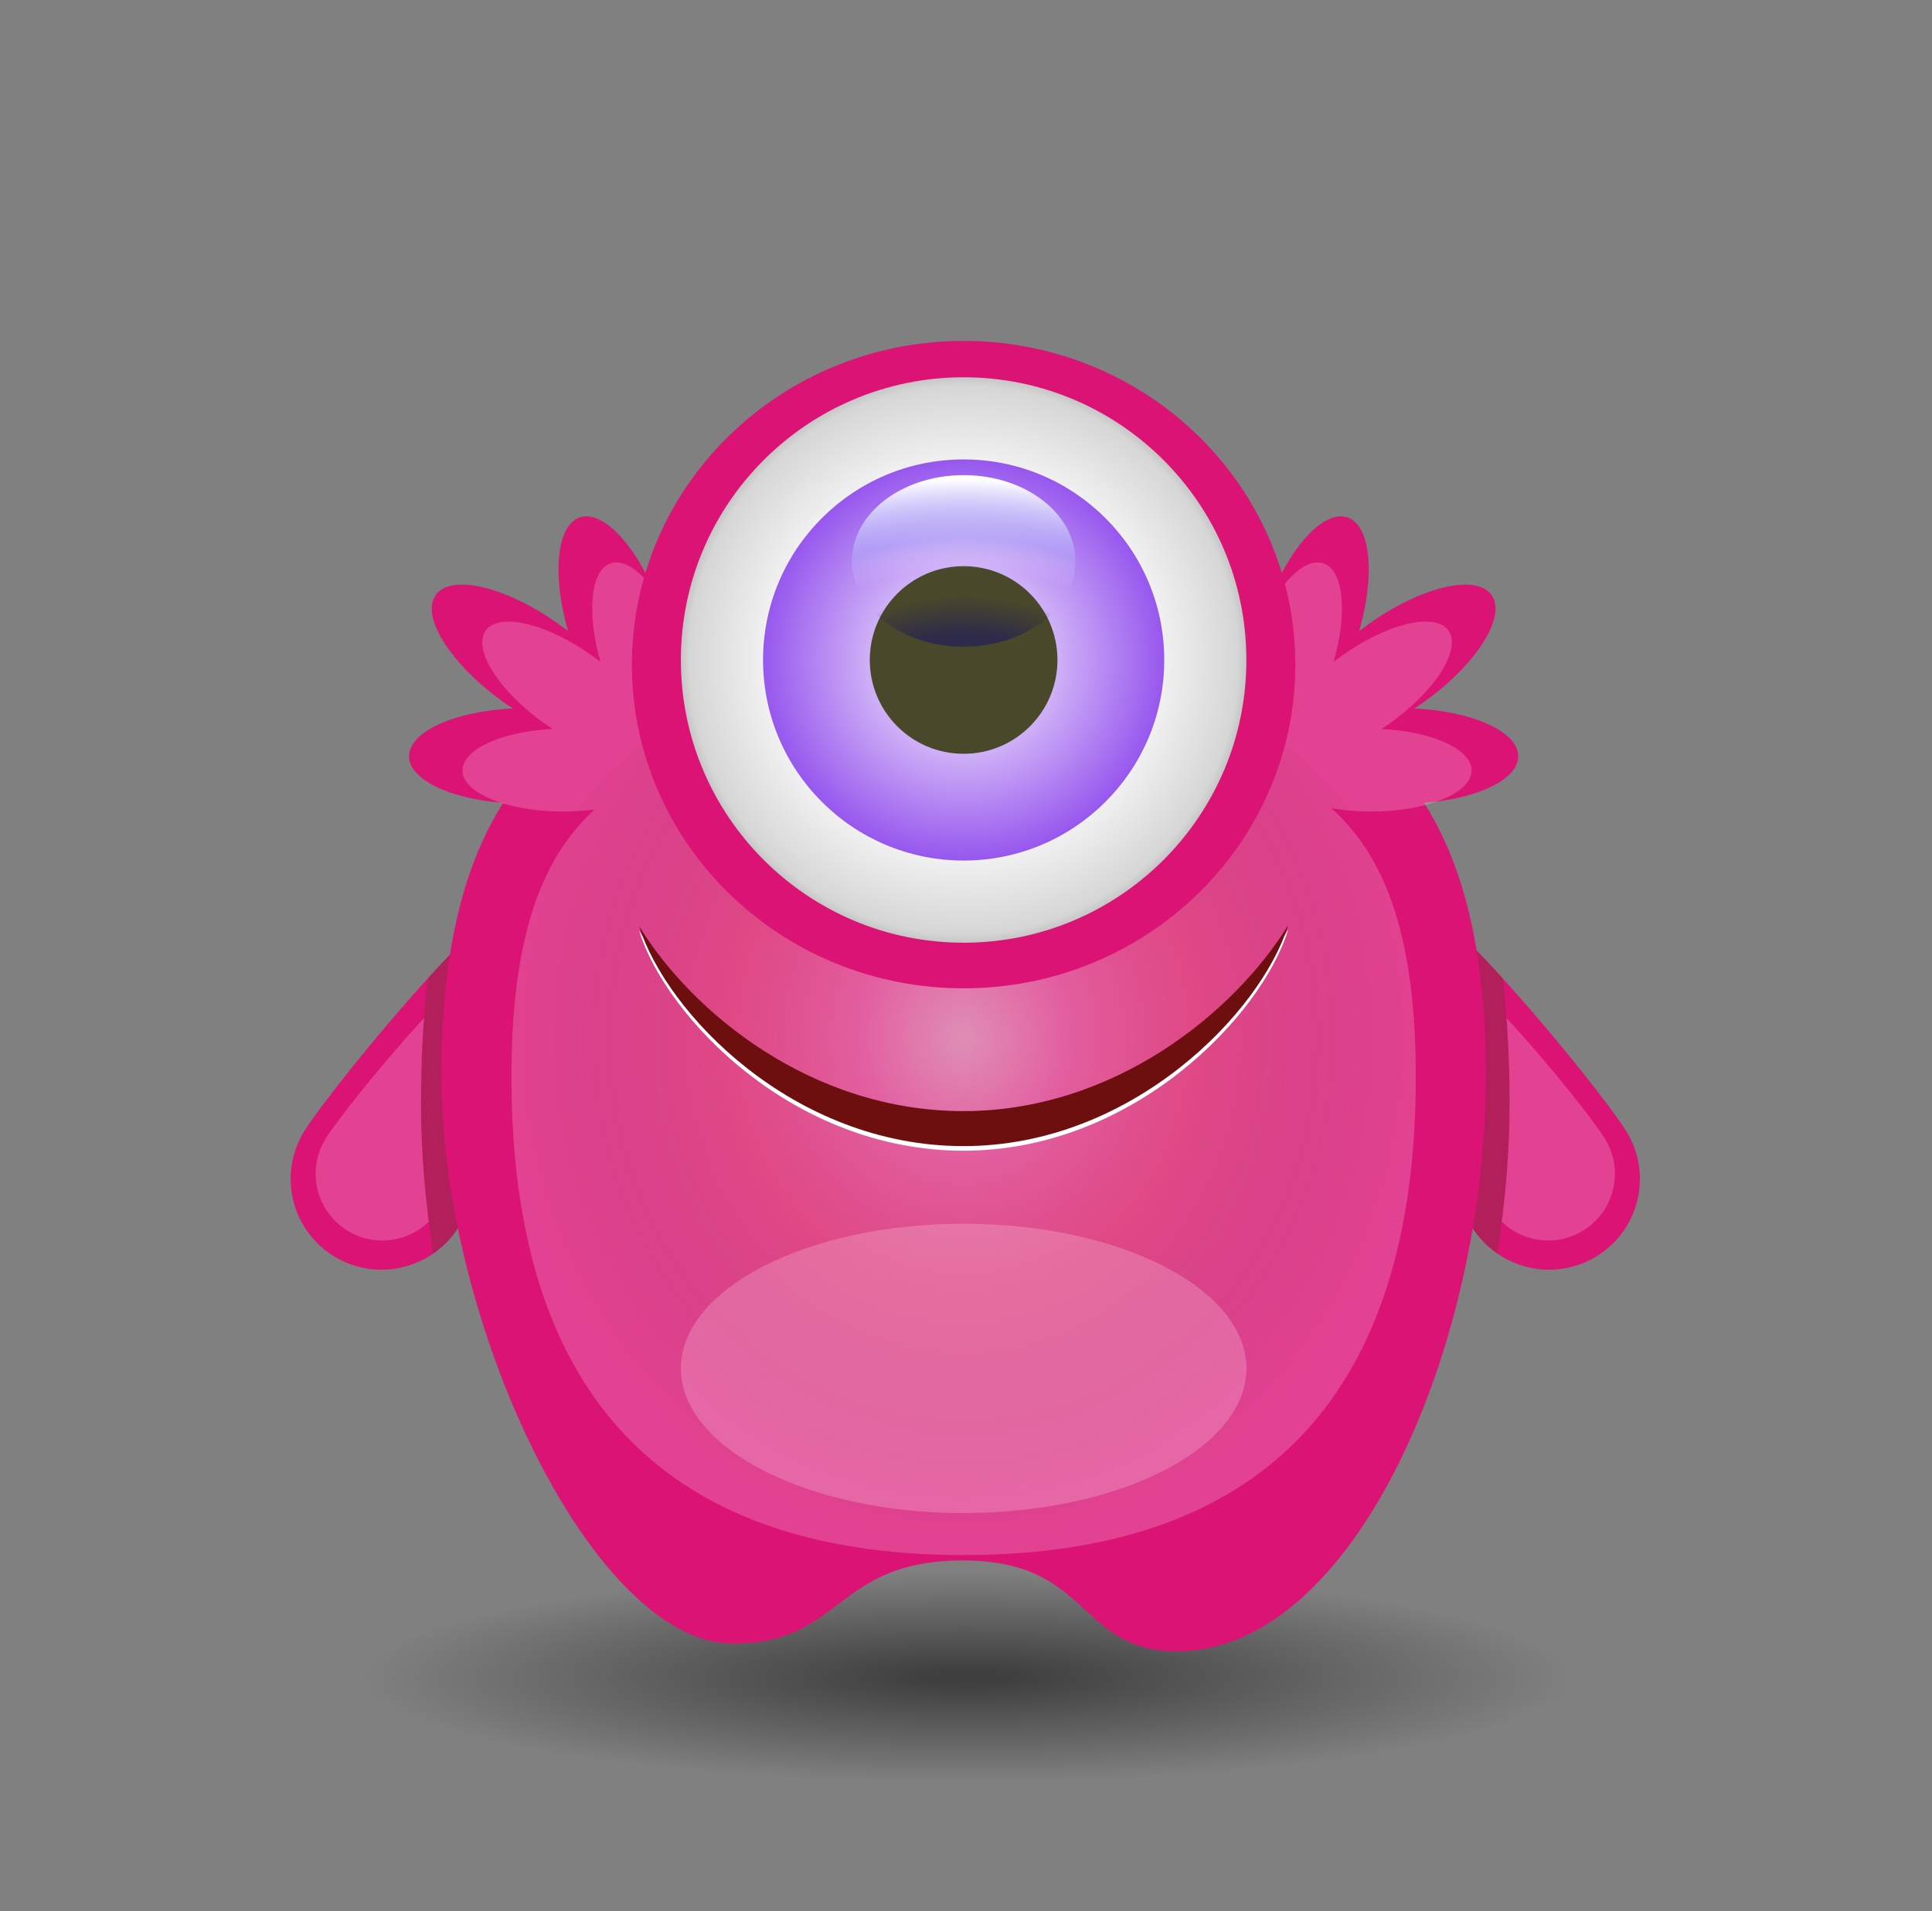<svg width="187" height="185" viewBox="0 0 187 185" fill="none" xmlns="http://www.w3.org/2000/svg">
<rect x="0" y="0" width="187" height="185" fill="#808080" stroke="none"/>
<ellipse cx="93.608" cy="162.321" rx="58.595" ry="10.153" fill="url(#paint0_radial_14011_169617)" fill-opacity="0.5"/>
<path d="M44.413 118.715C41.873 122.85 36.463 124.145 32.327 121.607C28.19 119.068 26.895 113.658 29.433 109.522C31.974 105.387 51.284 81.445 55.419 83.983C59.555 86.522 46.95 114.579 44.413 118.715Z" fill="#DB1375"/>
<path opacity="0.2" d="M42.518 116.996C40.651 120.035 36.674 120.988 33.632 119.123C30.593 117.256 29.642 113.279 31.507 110.239C33.374 107.199 47.568 89.602 50.607 91.467C53.648 93.334 44.383 113.956 42.518 116.996Z" fill="white"/>
<path d="M43.344 105.23C43.344 100.257 43.657 95.744 44.276 91.654C43.323 92.641 42.359 93.676 41.403 94.73C40.968 98.47 40.749 102.512 40.749 106.876C40.749 111.556 41.168 116.425 41.94 121.326C42.924 120.65 43.786 119.764 44.452 118.681C44.458 118.672 44.465 118.658 44.473 118.648C43.742 114.098 43.344 109.575 43.344 105.23Z" fill="#B21F5B"/>
<path d="M142.45 118.714C144.987 122.85 150.4 124.145 154.535 121.607C158.67 119.068 159.967 113.657 157.427 109.522C154.887 105.388 135.577 81.446 131.443 83.983C127.308 86.523 139.911 114.578 142.45 118.714Z" fill="#DB1375"/>
<path opacity="0.2" d="M144.346 116.996C146.213 120.035 150.191 120.987 153.229 119.123C156.27 117.256 157.222 113.279 155.357 110.24C153.49 107.199 139.294 89.602 136.254 91.468C133.216 93.334 142.481 113.956 144.346 116.996Z" fill="white"/>
<path d="M143.518 105.23C143.518 100.257 143.206 95.744 142.584 91.654C143.538 92.641 144.504 93.676 145.459 94.73C145.893 98.47 146.114 102.512 146.114 106.876C146.114 111.556 145.691 116.425 144.921 121.326C143.937 120.65 143.076 119.764 142.411 118.681C142.406 118.672 142.396 118.658 142.389 118.648C143.119 114.098 143.518 109.575 143.518 105.23Z" fill="#B21F5B"/>
<path d="M137.851 67.928C132.769 71.558 127.446 72.818 125.96 70.742C124.478 68.663 127.393 64.037 132.476 60.406C137.558 56.773 142.88 55.513 144.365 57.591C145.851 59.666 142.933 64.294 137.851 67.928Z" fill="#DB1375"/>
<path d="M135.623 77.791C129.375 77.766 124.32 75.677 124.33 73.124C124.34 70.571 129.413 68.522 135.659 68.546C141.906 68.571 146.962 70.66 146.951 73.213C146.941 75.766 141.87 77.815 135.623 77.791Z" fill="#DB1375"/>
<path d="M122.418 59.318C120.42 65.235 120.757 70.696 123.177 71.513C125.597 72.329 129.178 68.194 131.178 62.278C133.176 56.36 132.839 50.9 130.418 50.083C127.998 49.266 124.416 53.4 122.418 59.318Z" fill="#DB1375"/>
<path d="M48.69 67.927C53.771 71.557 59.095 72.818 60.581 70.742C62.064 68.663 59.148 64.037 54.065 60.406C48.982 56.773 43.661 55.513 42.175 57.59C40.69 59.666 43.608 64.293 48.69 67.927Z" fill="#DB1375"/>
<path d="M50.917 77.791C57.165 77.766 62.221 75.677 62.21 73.124C62.2 70.571 57.129 68.522 50.881 68.546C44.634 68.571 39.578 70.66 39.589 73.213C39.599 75.766 44.67 77.815 50.917 77.791Z" fill="#DB1375"/>
<path d="M64.12 59.318C66.118 65.236 65.781 70.695 63.361 71.513C60.941 72.329 57.36 68.194 55.361 62.278C53.363 56.359 53.7 50.9 56.12 50.084C58.539 49.266 62.121 53.4 64.12 59.318Z" fill="#DB1375"/>
<path d="M143.821 104.083C143.821 70.503 126.854 62.037 93.269 62.037C59.688 62.037 42.719 70.503 42.719 104.083C42.719 128.218 57.386 158.946 70.826 159.094C81.584 159.212 80.677 151.03 93.269 151.049C105.699 151.07 104.254 159.92 114.064 159.844C131.082 159.711 143.821 130.36 143.821 104.083Z" fill="#DB1375"/>
<path opacity="0.2" d="M142.434 74.584C142.441 72.52 138.624 70.805 133.712 70.566C133.989 70.386 134.267 70.196 134.542 70C138.951 66.852 141.479 62.839 140.192 61.037C138.905 59.236 134.288 60.329 129.881 63.478C129.605 63.675 129.338 63.876 129.077 64.079C130.442 59.356 130.057 55.19 128.098 54.529C126 53.819 122.896 57.406 121.16 62.536C119.427 67.668 119.722 72.402 121.819 73.11C122.536 73.353 123.373 73.093 124.23 72.439L124.234 72.443C123.354 73.033 122.843 73.725 122.821 74.466C115.736 71.421 105.938 70.759 93.27 70.759C80.976 70.759 71.384 71.383 64.354 74.204C64.233 73.563 63.742 72.963 62.969 72.444C62.969 72.444 62.971 72.443 62.971 72.442C62.971 72.442 62.973 72.44 62.973 72.439C63.83 73.093 64.667 73.353 65.385 73.11C67.483 72.402 67.776 67.668 66.043 62.536C64.308 57.406 61.204 53.819 59.105 54.529C57.149 55.19 56.763 59.356 58.126 64.079C57.867 63.876 57.598 63.675 57.323 63.478C52.916 60.329 48.3 59.236 47.012 61.037C45.726 62.839 48.255 66.852 52.661 70C52.937 70.196 53.214 70.386 53.49 70.566C48.578 70.805 44.763 72.52 44.77 74.584C44.778 76.798 49.177 78.576 54.595 78.555C55.625 78.55 56.617 78.482 57.55 78.358C52.132 83.287 49.504 91.31 49.504 104.266C49.504 134.1 63.435 150.526 93.27 150.526C123.105 150.526 137.037 134.1 137.037 104.266C137.037 91.203 134.365 83.154 128.857 78.234C130.012 78.436 131.279 78.548 132.611 78.555C138.026 78.576 142.424 76.798 142.434 74.584Z" fill="white"/>
<ellipse opacity="0.5" cx="93.235" cy="104.976" rx="47.062" ry="43.934" fill="url(#paint1_radial_14011_169617)"/>
<path d="M93.259 107.999C78.559 107.999 66.998 98.474 61.857 90.098C64.475 98.46 76.738 111.386 93.259 111.386C109.653 111.386 122.092 98.364 124.683 90.004C119.519 98.404 107.847 107.999 93.259 107.999Z" fill="white"/>
<path d="M93.259 107.552C78.559 107.552 66.998 98.028 61.857 89.651C64.475 98.014 76.738 110.941 93.259 110.941C109.653 110.941 122.092 97.917 124.683 89.559C119.519 97.958 107.847 107.552 93.259 107.552Z" fill="#6D0F0F"/>
<path d="M125.376 64.334C125.376 81.639 111.003 95.668 93.269 95.668C75.538 95.668 61.162 81.639 61.162 64.334C61.162 47.03 75.538 33 93.269 33C111.003 33 125.376 47.03 125.376 64.334Z" fill="#DB1375"/>
<path fill-rule="evenodd" clip-rule="evenodd" d="M120.638 63.886C120.638 79 108.385 91.252 93.27 91.252C78.155 91.252 65.902 79 65.902 63.886C65.902 48.772 78.155 36.52 93.27 36.52C108.385 36.52 120.638 48.772 120.638 63.886Z" fill="url(#paint2_radial_14011_169617)"/>
<path fill-rule="evenodd" clip-rule="evenodd" d="M112.688 63.885C112.688 74.606 103.995 83.298 93.273 83.298C82.55 83.298 73.857 74.606 73.857 63.885C73.857 53.163 82.55 44.471 93.273 44.471C103.995 44.471 112.688 53.163 112.688 63.885Z" fill="url(#paint3_radial_14011_169617)"/>
<path d="M102.351 63.885C102.351 68.901 98.286 72.966 93.269 72.966C88.253 72.966 84.187 68.901 84.187 63.885C84.187 58.87 88.253 54.804 93.269 54.804C98.286 54.804 102.351 58.87 102.351 63.885Z" fill="#49482A"/>
<path opacity="0.2" d="M120.64 132.458C120.64 140.193 108.387 146.463 93.271 146.463C78.159 146.463 65.903 140.193 65.903 132.458C65.903 124.726 78.159 118.455 93.271 118.455C108.387 118.455 120.64 124.726 120.64 132.458Z" fill="white"/>
<ellipse cx="93.269" cy="54.295" rx="10.809" ry="8.304" fill="url(#paint4_radial_14011_169617)"/>
<defs>
<radialGradient id="paint0_radial_14011_169617" cx="0" cy="0" r="1" gradientUnits="userSpaceOnUse" gradientTransform="translate(93.608 162.321) rotate(90) scale(10.153 58.595)">
<stop offset="0.078"/>
<stop offset="1" stop-opacity="0"/>
</radialGradient>
<radialGradient id="paint1_radial_14011_169617" cx="0" cy="0" r="1" gradientUnits="userSpaceOnUse" gradientTransform="translate(93.235 100.525) rotate(90) scale(48.3 44.167)">
<stop stop-color="#D9D9D9"/>
<stop offset="0.225" stop-color="#E4E4E4" stop-opacity="0.36"/>
<stop offset="0.521" stop-color="#C57730" stop-opacity="0.24"/>
<stop offset="1" stop-opacity="0"/>
</radialGradient>
<radialGradient id="paint2_radial_14011_169617" cx="0" cy="0" r="1" gradientUnits="userSpaceOnUse" gradientTransform="translate(93.27 63.886) scale(27.368 27.366)">
<stop stop-color="white"/>
<stop offset="0.56" stop-color="white"/>
<stop offset="0.97" stop-color="#D6D6D6"/>
<stop offset="1" stop-color="#C6C6C6"/>
</radialGradient>
<radialGradient id="paint3_radial_14011_169617" cx="0" cy="0" r="1" gradientUnits="userSpaceOnUse" gradientTransform="translate(93.272 63.885) scale(19.415 19.413)">
<stop stop-color="white"/>
<stop offset="1" stop-color="#9757EE"/>
</radialGradient>
<radialGradient id="paint4_radial_14011_169617" cx="0" cy="0" r="1" gradientUnits="userSpaceOnUse" gradientTransform="translate(93.269 71.78) rotate(-90) scale(25.789 33.567)">
<stop offset="0.401" stop-color="#2E2A49"/>
<stop offset="0.547" stop-color="#2E2A49" stop-opacity="0"/>
<stop offset="0.646" stop-color="white" stop-opacity="0"/>
<stop offset="0.76" stop-color="#B0C5FB" stop-opacity="0.33"/>
<stop offset="0.984" stop-color="white"/>
</radialGradient>
</defs>
</svg>
